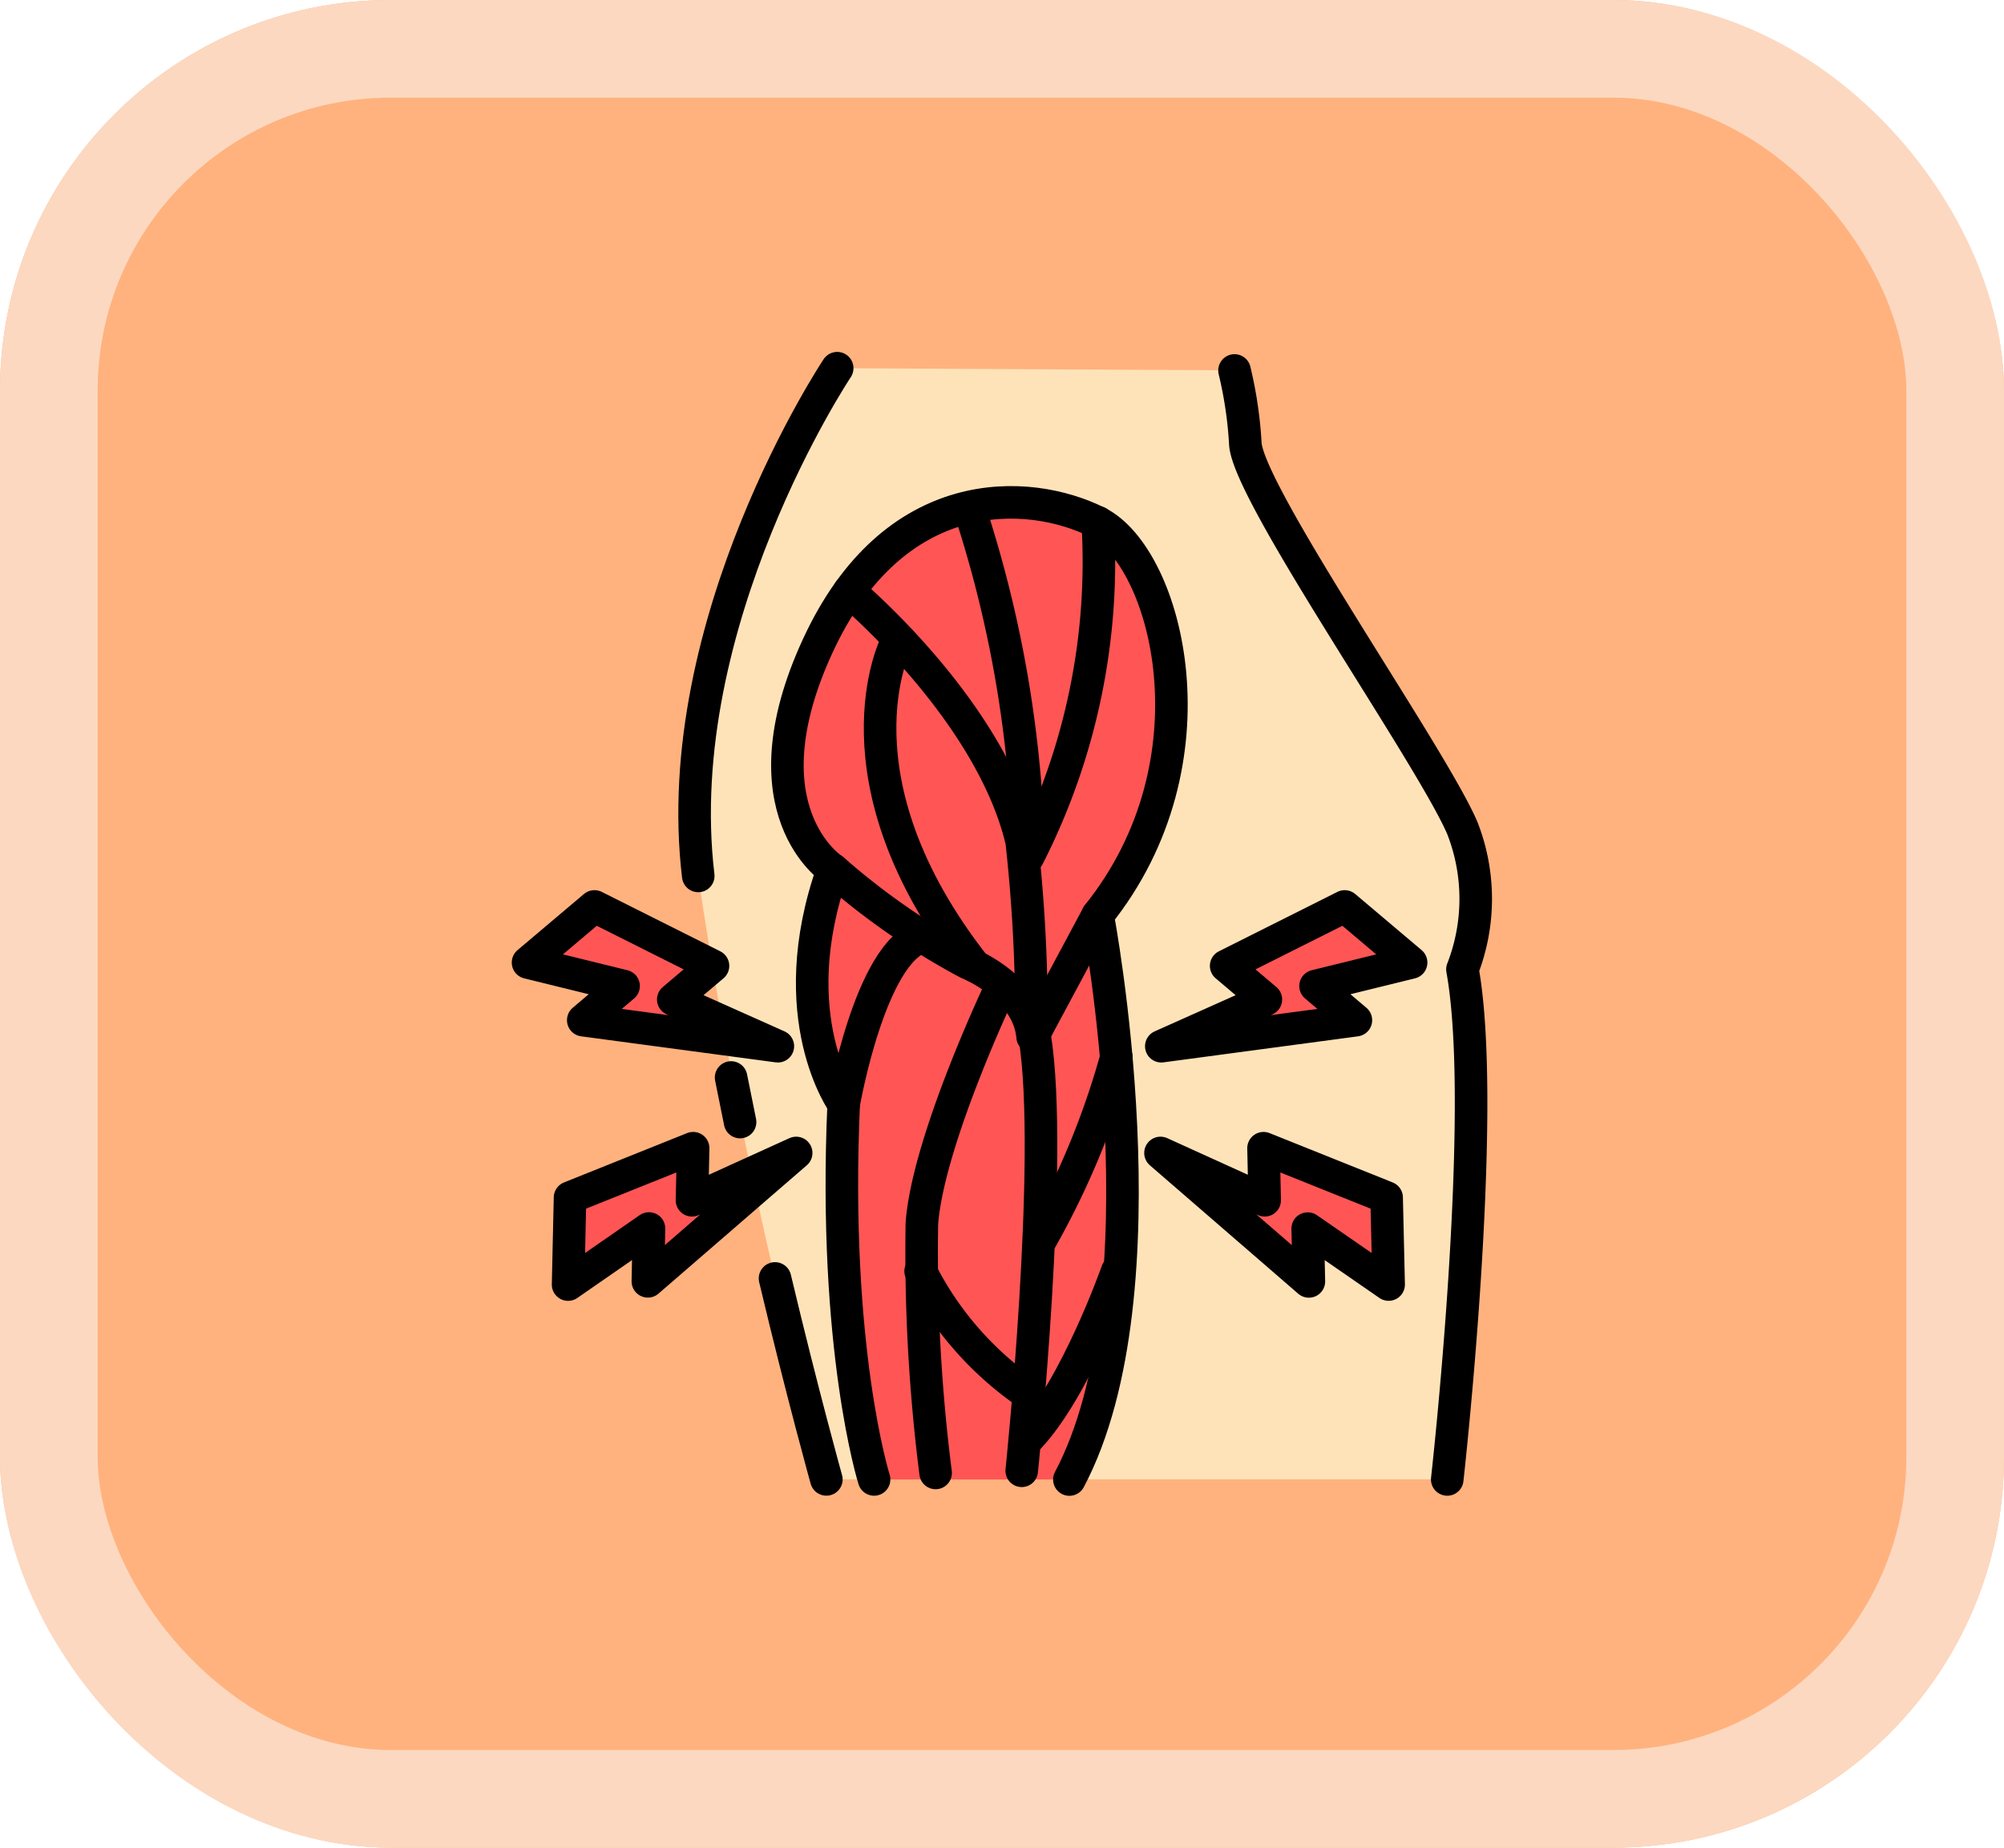 <svg xmlns="http://www.w3.org/2000/svg" width="61.554" height="56.767" viewBox="0 0 61.554 56.767">
  <g id="Grupo_1102451" data-name="Grupo 1102451" transform="translate(-334.621 -1399.423)">
    <g id="Rectángulo_401341" data-name="Rectángulo 401341" transform="translate(334.621 1399.423)" fill="#ffb27e" stroke="#fcd8c0" stroke-width="3">
      <rect width="61.554" height="56.767" rx="12" stroke="none"/>
      <rect x="1.5" y="1.5" width="58.554" height="53.767" rx="10.5" fill="none"/>
    </g>
    <g id="cuerpo" transform="translate(331.311 1391.205)">
      <path id="Trazado_885114" data-name="Trazado 885114" d="M1201.269,750s-5.2,7.8-4.268,15.6a153.357,153.357,0,0,0,3.934,18.538h19.071s1.267-11.269.467-15.671a5.969,5.969,0,0,0,0-4.335c-.934-2.2-6.535-10.2-6.668-11.8a12.6,12.6,0,0,0-.333-2.267Z" transform="translate(-1172.244 -730.47)" fill="#ffe3b8"/>
      <path id="Trazado_885115" data-name="Trazado 885115" d="M1365.293,1002.6s-2.8-1.8-.467-6.868,6.468-4.868,8.6-3.8,3.8,7.335,0,12.069c0,0,2.2,11.536-.867,17.338h-6s-1.267-4-.934-11.536C1365.626,1009.8,1363.692,1007.135,1365.293,1002.6Z" transform="translate(-1336.401 -967.666)" fill="#f55"/>
      <path id="Trazado_885116" data-name="Trazado 885116" d="M1445.65,1652.34a21.886,21.886,0,0,0,4.135,2.868s1.867.734,2,2.267l2-3.734" transform="translate(-1416.758 -1617.406)" fill="none" stroke="#000" stroke-linecap="round" stroke-linejoin="round" stroke-width="1"/>
      <path id="Trazado_885117" data-name="Trazado 885117" d="M1785.49,1966.467s1-9.6.4-13.337" transform="translate(-1750.797 -1913.061)" fill="none" stroke="#000" stroke-linecap="round" stroke-linejoin="round" stroke-width="1"/>
      <path id="Trazado_885118" data-name="Trazado 885118" d="M1465.18,1778.574s.811-4.667,2.406-5.135" transform="translate(-1435.955 -1736.439)" fill="none" stroke="#000" stroke-linecap="round" stroke-linejoin="round" stroke-width="1"/>
      <path id="Trazado_885119" data-name="Trazado 885119" d="M1605.985,1859.38s-2.267,4.734-2.467,7.335a53.762,53.762,0,0,0,.422,7.669" transform="translate(-1571.892 -1820.912)" fill="none" stroke="#000" stroke-linecap="round" stroke-linejoin="round" stroke-width="1"/>
      <path id="Trazado_885120" data-name="Trazado 885120" d="M1366.557,1021.35s-1.267-4-.934-11.536c0,0-1.934-2.667-.333-7.2,0,0-2.8-1.8-.467-6.868s6.468-4.868,8.6-3.8,3.8,7.335,0,12.069c0,0,2.2,11.536-.867,17.338" transform="translate(-1336.399 -967.678)" fill="none" stroke="#000" stroke-linecap="round" stroke-linejoin="round" stroke-width="1"/>
      <path id="Trazado_885121" data-name="Trazado 885121" d="M2174.835,787.946s1.267-11.269.467-15.671a5.968,5.968,0,0,0,0-4.334c-.934-2.2-6.535-10.2-6.668-11.8a12.582,12.582,0,0,0-.333-2.267" transform="translate(-2127.072 -734.274)" fill="none" stroke="#000" stroke-linecap="round" stroke-linejoin="round" stroke-width="1"/>
      <path id="Trazado_885122" data-name="Trazado 885122" d="M1341.53,2388.25c.85,3.573,1.577,6.175,1.577,6.175" transform="translate(-1314.415 -2340.754)" fill="none" stroke="#000" stroke-linecap="round" stroke-linejoin="round" stroke-width="1"/>
      <path id="Trazado_885123" data-name="Trazado 885123" d="M1262.54,2026.55q.135.688.276,1.37" transform="translate(-1236.774 -1985.228)" fill="none" stroke="#000" stroke-linecap="round" stroke-linejoin="round" stroke-width="1"/>
      <path id="Trazado_885124" data-name="Trazado 885124" d="M1201.269,750s-5.2,7.8-4.268,15.6" transform="translate(-1172.244 -730.47)" fill="none" stroke="#000" stroke-linecap="round" stroke-linejoin="round" stroke-width="1"/>
      <path id="Trazado_885125" data-name="Trazado 885125" d="M1603.57,2375a10.1,10.1,0,0,0,3.32,3.783" transform="translate(-1571.982 -2327.73)" fill="none" stroke="#000" stroke-linecap="round" stroke-linejoin="round" stroke-width="1"/>
      <path id="Trazado_885126" data-name="Trazado 885126" d="M1474.91,1151.5s4.348,3.63,5.3,7.683a48.858,48.858,0,0,1,.3,5.552" transform="translate(-1445.519 -1125.116)" fill="none" stroke="#000" stroke-linecap="round" stroke-linejoin="round" stroke-width="1"/>
      <path id="Trazado_885127" data-name="Trazado 885127" d="M1799.344,1027.34a19.972,19.972,0,0,1-2.134,10.269" transform="translate(-1762.317 -1003.076)" fill="none" stroke="#000" stroke-linecap="round" stroke-linejoin="round" stroke-width="1"/>
      <path id="Trazado_885128" data-name="Trazado 885128" d="M1531.083,1246.09s-2.091,4.138,2.422,9.9" transform="translate(-1500.257 -1218.091)" fill="none" stroke="#000" stroke-linecap="round" stroke-linejoin="round" stroke-width="1"/>
      <path id="Trazado_885129" data-name="Trazado 885129" d="M1691.74,1003.91a36.638,36.638,0,0,1,1.8,10.136" transform="translate(-1658.647 -980.046)" fill="none" stroke="#000" stroke-linecap="round" stroke-linejoin="round" stroke-width="1"/>
      <path id="Trazado_885130" data-name="Trazado 885130" d="M1822.475,1990.3a24.813,24.813,0,0,1-2.314,5.59" transform="translate(-1784.875 -1949.597)" fill="none" stroke="#000" stroke-linecap="round" stroke-linejoin="round" stroke-width="1"/>
      <path id="Trazado_885131" data-name="Trazado 885131" d="M1799.934,2375s-1.267,3.6-2.734,5.135" transform="translate(-1762.307 -2327.73)" fill="none" stroke="#000" stroke-linecap="round" stroke-linejoin="round" stroke-width="1"/>
      <path id="Trazado_885132" data-name="Trazado 885132" d="M1164.17,1424.926l-3.781-1.516.035,1.6-3.2-1.454,4.558,3.947-.036-1.623,2.486,1.719Z" transform="translate(-1118.269 -1379.915)" fill="#f55"/>
      <path id="Trazado_885133" data-name="Trazado 885133" d="M1164.17,1424.926l-3.781-1.516.035,1.6-3.2-1.454,4.558,3.947-.036-1.623,2.486,1.719Z" transform="translate(-1118.269 -1379.915)" fill="none" stroke="#000" stroke-linecap="round" stroke-linejoin="round" stroke-width="1"/>
      <path id="Trazado_885134" data-name="Trazado 885134" d="M1164.7,988.28l-3.641,1.826,1.22,1.033-3.212,1.436,5.977-.8-1.239-1.049,2.935-.722Z" transform="translate(-1120.087 -952.213)" fill="#f55"/>
      <path id="Trazado_885135" data-name="Trazado 885135" d="M1164.7,988.28l-3.641,1.826,1.22,1.033-3.212,1.436,5.977-.8-1.239-1.049,2.935-.722Z" transform="translate(-1120.087 -952.213)" fill="none" stroke="#000" stroke-linecap="round" stroke-linejoin="round" stroke-width="1"/>
      <path id="Trazado_885136" data-name="Trazado 885136" d="M91.6,1424.926l3.781-1.516-.035,1.6,3.2-1.454L93.99,1427.5l.035-1.623L91.54,1427.6Z" transform="translate(-70.781 -1379.915)" fill="#f55"/>
      <path id="Trazado_885137" data-name="Trazado 885137" d="M91.6,1424.926l3.781-1.516-.035,1.6,3.2-1.454L93.99,1427.5l.035-1.623L91.54,1427.6Z" transform="translate(-70.781 -1379.915)" fill="none" stroke="#000" stroke-linecap="round" stroke-linejoin="round" stroke-width="1"/>
      <path id="Trazado_885138" data-name="Trazado 885138" d="M21.569,988.28l3.641,1.826-1.22,1.033,3.212,1.436-5.977-.8,1.239-1.049-2.935-.722Z" transform="translate(0 -952.213)" fill="#f55"/>
      <path id="Trazado_885139" data-name="Trazado 885139" d="M21.569,988.28l3.641,1.826-1.22,1.033,3.212,1.436-5.977-.8,1.239-1.049-2.935-.722Z" transform="translate(0 -952.213)" fill="none" stroke="#000" stroke-linecap="round" stroke-linejoin="round" stroke-width="1"/>
    </g>
  </g>
</svg>
